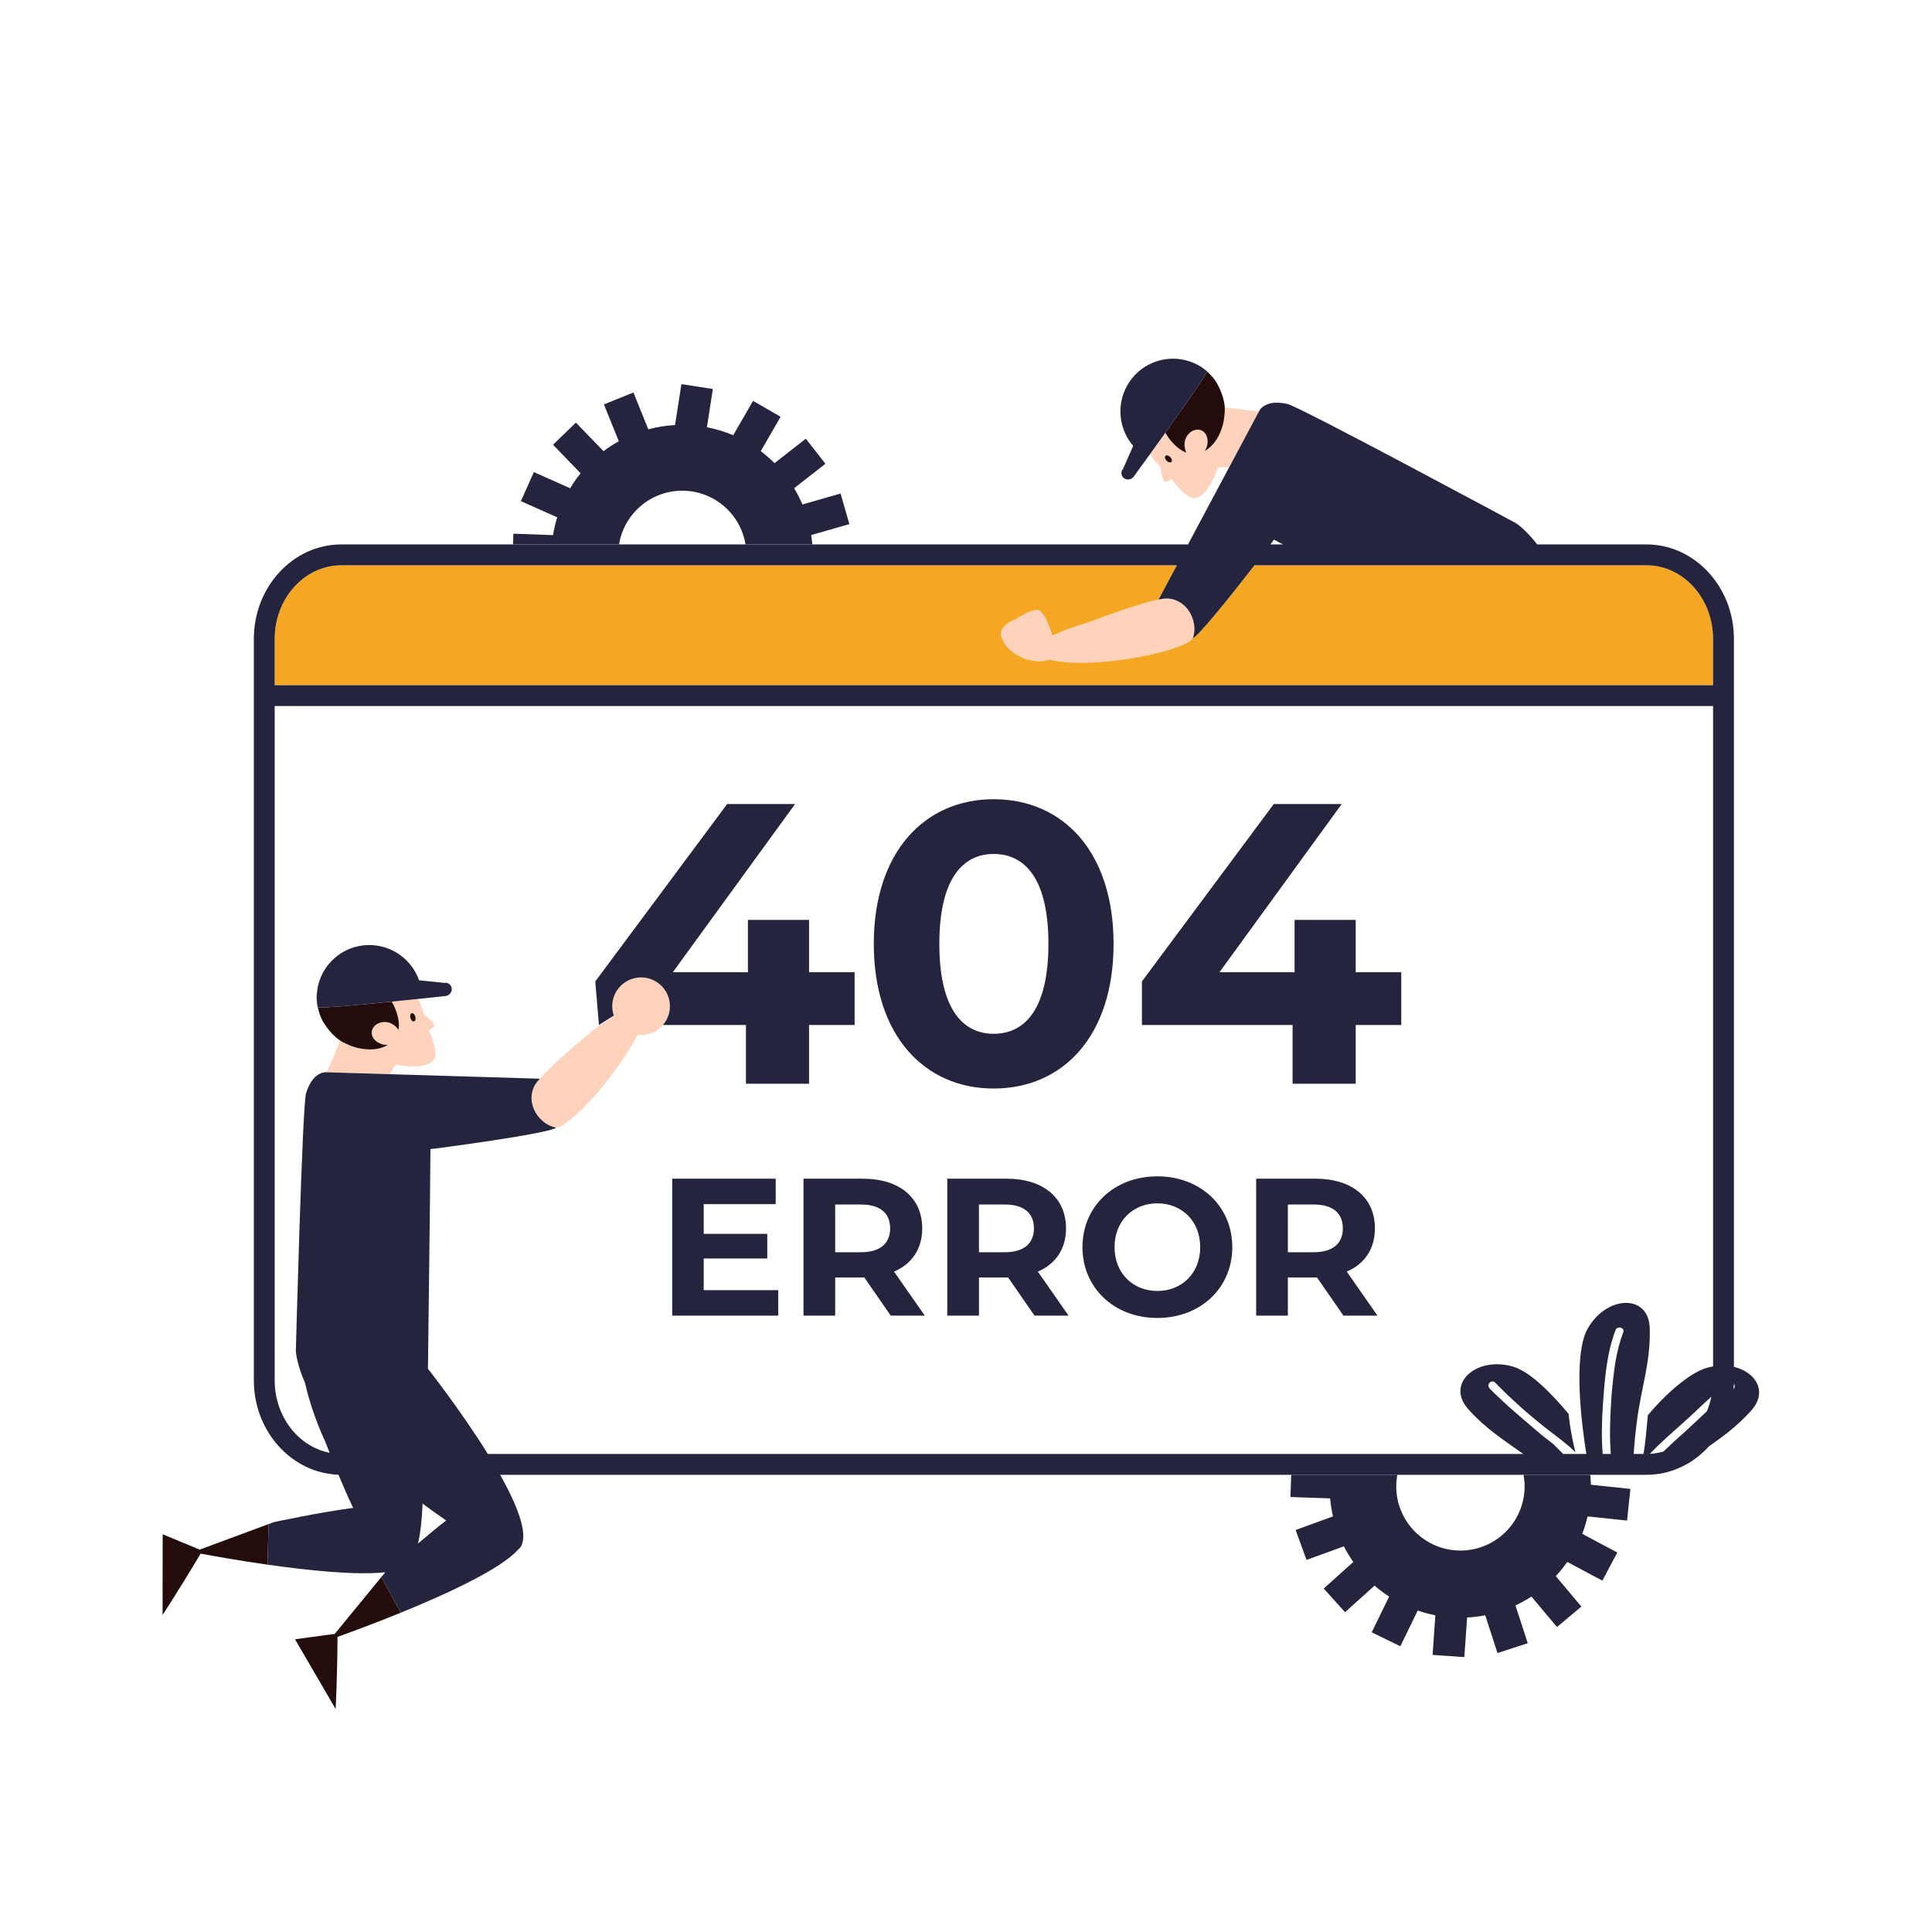 <?xml version="1.0" standalone="no"?>
<svg version="1.1" id="Layer_1" xmlns="http://www.w3.org/2000/svg" xmlns:xlink="http://www.w3.org/1999/xlink" x="0px" y="0px" width="595.279px" height="595.279px" viewBox="0 0.001 595.279 595.279" enable-background="new 0 0.001 595.279 595.279" xml:space="preserve">
<path id="color_x5F_5" fill="#FFD2BB" d="M366.365,122.987c-0.057,0.081-0.116,0.167-0.173,0.249
	c0.082-0.118,0.165-0.238,0.246-0.355C366.413,122.916,366.39,122.95,366.365,122.987z M387.908,126.761l-9.18,17.203l-3.456,0.041
	c-1.136,3.33-2.695,6.235-4.296,7.898c-3.592,3.731-6.356,0.149-10.027-4.241c-0.45,0.32-0.894,0.558-1.27,0.67
	c-1.679,0.494-1.429-1.653-2.015-3.644c-0.086-0.29-0.138-0.58-0.162-0.868c-0.119-0.119-0.238-0.24-0.362-0.357
	c-1.125-1.083-2.06-2.277-2.811-3.532c1.435-1.989,3.059-4.25,4.731-6.591v0c1.582,2.821,4.191,5.366,6.479,6.127
	c-0.001-0.001-0.001-0.002-0.002-0.004c0.002,0,0.003,0.001,0.004,0.001c-0.334-0.739-0.544-1.528-0.573-2.326
	c-0.01-0.266,0.001-0.532,0.033-0.798c0.238-2.029,1.944-4,4.121-3.953c1.618,0.034,2.684,1.337,2.897,2.877
	c0.102,0.671,0.07,1.337-0.08,1.97c-0.07,0.302-0.168,0.594-0.289,0.876c-0.064,0.151-0.153,0.292-0.231,0.437
	c-0.067,0.126-0.124,0.258-0.201,0.38c0.066-0.035,0.124-0.068,0.188-0.111c0.812-0.471,1.563-1.094,2.241-1.858
	c1.391-1.529,2.473-3.591,3.1-5.982c0.009-0.028,0.018-0.057,0.02-0.082c0.148-0.564,0.272-1.149,0.369-1.749
	c0.038-0.237,0.051-0.485,0.08-0.726c0.044-0.368,0.1-0.732,0.121-1.107c0.033-0.541,0.05-1.084,0.038-1.636v0c0,0,0-0.001,0-0.001
	c-0.001-0.028-0.005-0.062-0.005-0.091L387.908,126.761z M360.575,140.821c-0.506-0.51-1.168-0.671-1.48-0.356
	c-0.31,0.313-0.153,0.987,0.355,1.498c0.507,0.507,1.167,0.672,1.48,0.356C361.239,142.005,361.084,141.332,360.575,140.821z
	 M367.281,121.658c-0.095,0.138-0.191,0.279-0.289,0.42C367.088,121.939,367.188,121.794,367.281,121.658L367.281,121.658z
	 M106.472,309.95c0.077-0.006,0.16-0.014,0.237-0.02C106.629,309.936,106.552,309.943,106.472,309.95
	C106.472,309.95,106.472,309.95,106.472,309.95z M121.888,327.994l-1.754,2.979l-19.49-0.59l4.218-9.726
	c0.012,0.007,0.024,0.015,0.037,0.023c0.014,0.009,0.028,0.019,0.041,0.026c0.441,0.266,0.889,0.502,1.341,0.728
	c0.032,0.016,0.063,0.036,0.096,0.052c0,0,0,0,0.001,0c0,0.001,0,0.001,0.001,0.001c0.222,0.11,0.449,0.193,0.672,0.293
	c0.339,0.152,0.677,0.315,1.019,0.444c0.568,0.215,1.137,0.397,1.701,0.549c0.007,0.003,0.017,0.005,0.024,0.008
	c0.018,0.006,0.035,0.012,0.054,0.017c0.437,0.118,0.868,0.196,1.3,0.277c1.926,0.36,3.785,0.371,5.434,0.007
	c0.999-0.208,1.914-0.551,2.726-1.021c0.069-0.034,0.127-0.067,0.19-0.108c-0.031,0.001-0.061-0.004-0.092-0.003
	c-0.588,0.018-1.171-0.044-1.737-0.213c-0.133-0.039-0.257-0.105-0.387-0.155c-0.479-0.186-0.942-0.423-1.36-0.755
	c-1.23-0.951-1.831-2.522-1.057-3.943c1.042-1.913,3.6-2.413,5.48-1.611c0.987,0.417,1.807,1.146,2.441,2.021
	c0-0.001,0-0.001,0-0.002c0.001,0.001,0.002,0.002,0.002,0.003c0.477-2.364-0.432-5.893-2.095-8.668h0
	c2.864-0.287,5.633-0.573,8.072-0.828c0.715,1.274,1.287,2.68,1.667,4.194c0.04,0.165,0.085,0.329,0.129,0.492
	c0.238,0.165,0.464,0.353,0.673,0.571c1.436,1.499,3.423,2.349,2.159,3.56c-0.284,0.271-0.711,0.536-1.212,0.769
	c1.985,5.369,3.717,9.549-1.306,10.81C128.636,328.756,125.343,328.664,121.888,327.994z M126.433,313.659
	c0.191,0.695,0.697,1.165,1.123,1.053c0.43-0.115,0.616-0.77,0.428-1.462c-0.19-0.695-0.697-1.165-1.123-1.053
	C126.431,312.312,126.241,312.967,126.433,313.659z M109.704,309.673c0.021-0.002,0.042-0.003,0.063-0.005
	c0.021-0.002,0.042-0.004,0.063-0.006C109.788,309.666,109.746,309.669,109.704,309.673z M107.867,309.833
	c0.134-0.012,0.268-0.022,0.403-0.034C108.135,309.81,108.001,309.821,107.867,309.833z M350.787,186.379
	c-7.084,2.177-15.407,5.369-15.407,5.369s-5.23,1.528-9.838,3.498c-0.449,0.191-0.896,0.386-1.327,0.585
	c-0.227-0.801-0.485-1.62-0.775-2.411c-0.886-2.429-2.032-4.617-3.233-5.332c-1.663-0.992-7.32,2.747-7.32,2.747
	s-1.783,0.607-3.107,1.807c-1.087,0.987-1.865,2.375-1.066,4.166c2.7,6.06,10.832,8.011,14.599,6.411
	c1.336,0.357,2.888,0.606,4.588,0.767c0.496,0.047,1.004,0.088,1.526,0.12c0,0,0.001,0,0.001,0c1.3,0.079,2.677,0.106,4.097,0.095
	c8.76-0.063,19.387-1.729,26.583-3.93c0.683-0.207,1.334-0.421,1.95-0.638c1.991-0.702,3.62-1.442,4.716-2.193
	c0.299-0.204,0.546-0.492,0.745-0.84c1.681-4.2-0.887-10.96-6.619-12.055c-0.042-0.008-0.085-0.014-0.128-0.021
	c-0.361-0.063-0.732-0.109-1.118-0.125c-0.634-0.026-1.557,0.099-2.667,0.323c0,0,0-0.001,0-0.001c-0.001,0-0.001,0-0.001,0
	C355.269,185.068,353.094,185.669,350.787,186.379z M197.527,301.162c-4.904,0-8.879,3.976-8.879,8.88
	c0,1.008,0.181,1.969,0.491,2.871c0.017,0.05,0.03,0.101,0.047,0.149c-3.193,2.154-6.039,4.058-6.039,4.058
	s-6.909,5.636-12.319,10.699c-1.763,1.648-3.366,3.236-4.521,4.549c0,0.001-0.001,0.001-0.002,0.002c0,0,0.002,0.001,0.001,0.002
	c-0.746,0.851-1.313,1.591-1.604,2.152c-0.178,0.345-0.324,0.69-0.449,1.037c-0.014,0.038-0.029,0.076-0.042,0.114
	c-1.903,5.518,2.684,11.106,7.163,11.74c0.403,0,0.777-0.071,1.104-0.229c1.197-0.578,2.647-1.621,4.247-3.001
	c0.495-0.425,1.004-0.885,1.524-1.374c5.487-5.149,12.216-13.541,16.627-21.109c0.565-0.97,1.083-1.92,1.565-2.854
	c0.357,0.044,0.718,0.073,1.087,0.073c2.696,0,5.107-1.206,6.735-3.103c1.334-1.554,2.145-3.568,2.145-5.776
	C206.407,305.137,202.431,301.162,197.527,301.162z"></path>
<path id="color_x5F_4" fill="#f5a623" d="M362.61,174.173H105.156c-11.316,0-20.522,10.177-20.522,22.686v14.259h443.192v-14.259
	c0-12.509-9.206-22.686-20.522-22.686H386.523c-6.845,8.832-17.304,21.963-19.012,22.443c0.002-0.005,0.003-0.011,0.005-0.016
	c-0.199,0.349-0.446,0.636-0.745,0.84c-1.096,0.751-2.725,1.491-4.716,2.193c-0.616,0.217-1.268,0.431-1.95,0.638
	c-7.196,2.201-17.823,3.867-26.583,3.93c-1.42,0.011-2.797-0.017-4.097-0.095c0-0.001-0.001,0-0.001,0
	c-0.522-0.032-1.03-0.073-1.526-0.12c-1.7-0.161-3.252-0.41-4.588-0.767c-3.767,1.6-11.898-0.351-14.599-6.411
	c-0.799-1.791-0.021-3.179,1.066-4.166c1.324-1.2,3.107-1.807,3.107-1.807s5.657-3.739,7.32-2.747
	c1.201,0.715,2.348,2.903,3.233,5.332c0.29,0.792,0.549,1.61,0.775,2.411c0.432-0.199,0.878-0.394,1.327-0.585
	c4.607-1.97,9.838-3.498,9.838-3.498s8.323-3.192,15.407-5.369c2.307-0.709,4.482-1.311,6.196-1.66c0,0,0,0,0.001,0
	c-0.001,0-0.001-0.001-0.001-0.001L362.61,174.173z"></path>
<path id="color_x5F_3" fill="#24243e" d="M190.73,167.75h-32.662l0.115-3.307l12.227,0.427c0.297-1.87,0.722-3.698,1.268-5.479
	l-11.177-4.977l3.993-8.954l11.168,4.979c0.97-1.618,2.06-3.156,3.235-4.604l-8.504-8.806l7.051-6.812l8.509,8.806
	c1.489-1.13,3.066-2.154,4.71-3.071l-4.583-11.341l9.089-3.678l4.583,11.348c2.65-0.709,5.407-1.155,8.243-1.312l1.958-12.615
	l9.688,1.509l-1.83,11.784c2.814,0.539,5.53,1.363,8.101,2.462l6.115-10.596l8.487,4.906l-6.12,10.595
	c1.502,1.134,2.92,2.366,4.25,3.693l9.639-7.539l6.041,7.729l-9.644,7.531c0.966,1.598,1.821,3.273,2.562,5.01l11.753-3.368
	l2.703,9.422l-11.762,3.368c0.15,0.954,0.261,1.918,0.341,2.891h-20.568c-1.541-9.39-9.672-16.554-19.49-16.554
	C200.398,151.196,192.269,158.36,190.73,167.75z M469.754,457.977c0,10.912-8.859,19.771-19.774,19.771
	c-10.92,0-19.774-8.859-19.774-19.771c0-1.221,0.122-2.409,0.336-3.567H397.84l-0.238,6.84l12.235,0.43
	c0.164,1.893,0.457,3.747,0.873,5.548l-11.5,4.188l3.358,9.216l11.501-4.182c0.851,1.671,1.821,3.279,2.898,4.816l-9.104,8.187
	l6.568,7.29l9.104-8.197c1.404,1.227,2.906,2.362,4.48,3.39l-5.367,11.003l8.814,4.294l5.362-10.999
	c1.76,0.606,3.571,1.097,5.434,1.458l-0.855,12.205l9.78,0.683l0.856-12.205c1.896-0.095,3.758-0.328,5.583-0.683l3.775,11.636
	l9.324-3.034l-3.78-11.633c1.712-0.795,3.346-1.711,4.916-2.734l7.87,9.38l7.511-6.3l-7.874-9.383
	c1.28-1.37,2.464-2.833,3.541-4.368l10.809,5.752l4.604-8.659l-10.805-5.749c0.669-1.736,1.214-3.526,1.636-5.371l12.179,1.281
	l1.023-9.754l-12.18-1.281c-0.017-1.033-0.092-2.051-0.189-3.063h-20.566C469.631,455.568,469.754,456.757,469.754,457.977z"></path>
<path id="color_x5F_2_1_" fill="#240C0D" d="M117.502,485.913l6.008,10.977c-8.433,3.435-15.92,6.171-19.518,7.458
	c0.001-0.344,0.002-0.688,0.003-1.036l-0.859,0.117L117.502,485.913z M101.725,505.149l1.412-1.721l-12.234,1.664l12.496,21.452
	c0,0,0.008,0.038,0.014,0.026c0.021-0.488,0.534-10.258,0.58-22.224c-1.313,0.47-2.124,0.753-2.25,0.798
	C101.729,505.148,101.725,505.149,101.725,505.149z M103.136,503.428l-1.412,1.721c0,0,0.004-0.001,0.017-0.004
	c0.127-0.045,0.937-0.328,2.25-0.798c0.001-0.344,0.002-0.688,0.003-1.036L103.136,503.428z M61.525,477.467l0.802,0.333
	c-0.177,0.302-0.351,0.595-0.526,0.893c3.755,0.703,11.601,2.116,20.617,3.403l0.347-12.509L61.525,477.467z M59.44,478.24
	l2.085-0.773l-11.4-4.732l-0.031,24.825c0,0-0.012,0.037,0,0.029c0.263-0.41,5.635-8.592,11.708-18.896
	c-1.37-0.256-2.211-0.421-2.344-0.446C59.444,478.242,59.44,478.24,59.44,478.24z M61.525,477.467l-2.085,0.773
	c0,0,0.004,0.002,0.017,0.006c0.132,0.025,0.974,0.19,2.344,0.446c0.176-0.298,0.35-0.591,0.526-0.893L61.525,477.467z
	 M367.36,111.658c1.251,0.499,2.437,1.154,3.529,1.944C369.852,112.806,368.679,112.108,367.36,111.658z M359.094,140.465
	c-0.31,0.313-0.153,0.987,0.355,1.498c0.507,0.507,1.167,0.672,1.48,0.356c0.309-0.314,0.153-0.986-0.355-1.498
	C360.069,140.31,359.407,140.149,359.094,140.465z M371.737,114.771c-0.008,0.016-0.021,0.039-0.029,0.055
	c-0.068,0.136-0.151,0.291-0.256,0.474c-0.017,0.029-0.039,0.066-0.057,0.096c-0.107,0.185-0.226,0.385-0.364,0.61
	c-0.016,0.026-0.036,0.058-0.053,0.084c-0.149,0.243-0.313,0.503-0.495,0.787c-0.01,0.017-0.022,0.035-0.032,0.051
	c-0.193,0.301-0.402,0.623-0.628,0.966c-0.006,0.009-0.012,0.018-0.018,0.027c-0.229,0.348-0.474,0.716-0.732,1.102
	c-0.02,0.029-0.041,0.061-0.061,0.09c-0.244,0.364-0.499,0.74-0.766,1.133c-0.054,0.079-0.11,0.162-0.165,0.242
	c-0.223,0.328-0.449,0.659-0.686,1.004c-0.039,0.057-0.075,0.109-0.114,0.167c-0.094,0.136-0.194,0.281-0.29,0.42
	c-0.183,0.265-0.365,0.53-0.554,0.802c-0.025,0.036-0.048,0.07-0.073,0.106c-0.058,0.083-0.119,0.17-0.177,0.253
	c-0.259,0.373-0.521,0.75-0.789,1.135c-0.001,0.001-0.002,0.003-0.003,0.004c-1.976,2.833-4.188,5.955-6.333,8.958
	c1.58,2.821,4.188,5.362,6.476,6.125c-0.33-0.739-0.54-1.527-0.569-2.324c-0.01-0.266,0-0.533,0.033-0.8
	c0.238-2.029,1.943-4,4.123-3.954c1.618,0.036,2.682,1.339,2.896,2.877c0.103,0.672,0.071,1.338-0.079,1.971
	c-0.071,0.302-0.169,0.595-0.29,0.877c-0.064,0.151-0.153,0.292-0.231,0.437c-0.067,0.126-0.123,0.257-0.2,0.378
	c0.066-0.034,0.125-0.069,0.188-0.11c0.811-0.472,1.563-1.095,2.241-1.858c1.392-1.528,2.473-3.592,3.1-5.982
	c0.011-0.029,0.018-0.057,0.02-0.082c0.148-0.564,0.272-1.148,0.369-1.747c0.038-0.237,0.051-0.485,0.08-0.726
	c0.044-0.368,0.1-0.733,0.121-1.109c0.034-0.54,0.051-1.083,0.038-1.635c0-0.029-0.004-0.063-0.006-0.092h0.001c0,0,0-0.001,0-0.002
	c-0.069-2.097-1.323-6.681-3.97-9.627c-0.454-0.506-0.967-1.025-1.523-1.527c0,0,0,0,0,0.001
	C371.857,114.51,371.808,114.627,371.737,114.771z M365.539,139.463c0.002,0,0.003,0.001,0.004,0.001
	c-0.334-0.739-0.544-1.528-0.573-2.326C364.999,137.935,365.209,138.724,365.539,139.463z M366.188,123.24
	c0.001-0.001,0.003-0.003,0.004-0.005c0.057-0.082,0.116-0.167,0.173-0.249C366.307,123.069,366.246,123.156,366.188,123.24z
	 M365.399,124.375c-0.001,0.001-0.002,0.003-0.003,0.004C365.397,124.378,365.398,124.376,365.399,124.375z M371.421,138.548
	c0.078-0.146,0.167-0.286,0.231-0.437C371.588,138.262,371.499,138.403,371.421,138.548z M377.137,129.147
	c0.038-0.237,0.051-0.485,0.08-0.726C377.188,128.662,377.176,128.909,377.137,129.147z M377.371,125.585L377.371,125.585
	c0.001,0.029,0.005,0.063,0.006,0.091c0,0,0,0.001,0,0.001C377.377,125.648,377.373,125.614,377.371,125.585z M97.757,305.046
	c-0.265,1.367-0.243,2.734-0.067,4.029C97.548,307.733,97.568,306.38,97.757,305.046z M127.555,314.712
	c0.43-0.115,0.616-0.77,0.428-1.462c-0.19-0.695-0.697-1.165-1.123-1.053c-0.43,0.115-0.62,0.77-0.428,1.462
	C126.624,314.354,127.13,314.824,127.555,314.712z M104.899,320.68c0.014,0.009,0.027,0.018,0.04,0.024
	c0.442,0.268,0.891,0.504,1.343,0.729c0.033,0.016,0.064,0.036,0.097,0.052c0.222,0.111,0.449,0.193,0.673,0.294
	c0.339,0.152,0.677,0.315,1.019,0.444c0.567,0.214,1.136,0.396,1.698,0.548c0.008,0.004,0.018,0.006,0.027,0.009
	c0.018,0.006,0.035,0.012,0.055,0.017c0.437,0.118,0.867,0.196,1.298,0.277c1.925,0.359,3.784,0.371,5.432,0.007
	c1-0.209,1.914-0.552,2.727-1.021c0.067-0.034,0.126-0.067,0.189-0.108c-0.03,0.001-0.06-0.004-0.09-0.003
	c-0.587,0.019-1.171-0.044-1.736-0.212c-0.133-0.039-0.258-0.106-0.388-0.156c-0.48-0.185-0.944-0.422-1.362-0.756
	c-1.229-0.95-1.83-2.521-1.056-3.943c1.042-1.913,3.6-2.413,5.48-1.611c0,0,0.001,0.001,0.002,0.001l0,0
	c0.986,0.416,1.807,1.146,2.441,2.02c0.477-2.363-0.433-5.891-2.094-8.665c-3.648,0.365-7.438,0.73-10.86,1.035
	c-0.021,0.002-0.044,0.004-0.065,0.006c-0.021,0.002-0.042,0.003-0.063,0.005c-0.486,0.043-0.965,0.085-1.434,0.126
	c-0.135,0.012-0.269,0.022-0.403,0.034c-0.393,0.033-0.78,0.066-1.158,0.098c-0.077,0.006-0.16,0.014-0.237,0.02
	c-0.161,0.014-0.318,0.025-0.476,0.038c-0.032,0.003-0.064,0.005-0.096,0.008c-0.163,0.013-0.325,0.026-0.484,0.038
	c-0.176,0.015-0.35,0.027-0.521,0.041c-0.038,0.003-0.076,0.006-0.114,0.009c-3.66,0.28-6.297,0.41-6.866,0.261c0,0,0,0,0,0
	c0.157,0.732,0.354,1.435,0.566,2.081c1.241,3.76,4.595,7.127,6.38,8.23c0,0,0.001,0.001,0.001,0.001l0-0.001
	C104.874,320.664,104.886,320.672,104.899,320.68z M106.377,321.486C106.377,321.486,106.377,321.486,106.377,321.486
	c-0.032-0.016-0.063-0.036-0.096-0.052C106.313,321.45,106.344,321.47,106.377,321.486z M120.345,315.272L120.345,315.272
	c0.987,0.417,1.807,1.146,2.441,2.021c0-0.001,0-0.001,0-0.002C122.152,316.419,121.331,315.688,120.345,315.272z M104.862,320.656
	L104.862,320.656c0.012,0.008,0.024,0.016,0.037,0.024C104.886,320.672,104.874,320.664,104.862,320.656z M109.85,322.798
	c0.437,0.118,0.867,0.196,1.298,0.277c-0.432-0.081-0.863-0.159-1.3-0.277c-0.019-0.005-0.036-0.011-0.054-0.017
	C109.813,322.787,109.83,322.793,109.85,322.798z M109.767,309.668c0.021-0.002,0.043-0.004,0.065-0.006c-0.001,0-0.001,0-0.002,0
	C109.809,309.664,109.787,309.666,109.767,309.668z M108.07,322.224c-0.342-0.129-0.679-0.292-1.019-0.444
	C107.39,321.932,107.728,322.095,108.07,322.224z M119.406,321.95c-0.588,0.018-1.171-0.044-1.737-0.213
	c-0.133-0.039-0.257-0.105-0.387-0.155c0.13,0.05,0.255,0.117,0.388,0.156C118.235,321.906,118.819,321.969,119.406,321.95z"></path>
<path id="color_x5F_1" fill="#24243e" d="M263.321,299.566v16.252h-14.036v18.098h-19.453v-18.098h-25.57
	c1.334-1.554,2.145-3.568,2.145-5.776c0-4.904-3.976-8.88-8.88-8.88c-4.904,0-8.879,3.976-8.879,8.88
	c0,1.008,0.181,1.969,0.491,2.871l-4.596,2.905l-1.127-13.421l40.63-54.666h20.931l-37.675,51.835h23.147v-16.13h18.837v16.13
	H263.321z M269.232,290.824c0-28.441,15.759-44.57,36.936-44.57c21.301,0,36.938,16.129,36.938,44.57
	c0,28.441-15.637,44.569-36.938,44.569C284.991,335.393,269.232,319.265,269.232,290.824z M289.423,290.824
	c0,19.577,6.895,27.702,16.745,27.702c9.974,0,16.868-8.125,16.868-27.702c0-19.577-6.895-27.702-16.868-27.702
	C296.318,263.122,289.423,271.247,289.423,290.824z M398.262,333.916h19.453v-18.098h14.035v-16.252h-14.035v-16.13h-18.838v16.13
	H375.73l37.676-51.835h-20.931l-40.63,54.666v13.421h46.417V333.916z M216.824,387.761h19.588v-7.594h-19.588v-9.161h22.18v-7.836
	H207.12v42.191h32.667v-7.836h-22.963V387.761z M247.566,363.171h18.263c11.271,0,18.323,5.847,18.323,15.31
	c0,6.328-3.195,10.97-8.68,13.32l9.463,13.562h-10.487l-8.137-11.754h-0.482h-8.499v11.754h-9.764V363.171z M257.33,385.834h7.956
	c5.968,0,8.981-2.772,8.981-7.354c0-4.641-3.013-7.354-8.981-7.354h-7.956V385.834z M319.776,391.801l9.463,13.562h-10.487
	l-8.137-11.754h-0.482h-8.499v11.754h-9.764v-42.191h18.263c11.271,0,18.323,5.847,18.323,15.31
	C328.456,384.808,325.26,389.45,319.776,391.801z M318.57,378.48c0-4.641-3.013-7.354-8.98-7.354h-7.956v14.707h7.956
	C315.557,385.834,318.57,383.061,318.57,378.48z M379.691,384.266c0,12.598-9.824,21.818-23.085,21.818
	c-13.32,0-23.084-9.282-23.084-21.818s9.764-21.818,23.084-21.818C369.867,362.448,379.691,371.67,379.691,384.266z
	 M369.805,384.266c0-8.016-5.665-13.501-13.199-13.501s-13.199,5.485-13.199,13.501s5.665,13.501,13.199,13.501
	S369.805,392.282,369.805,384.266z M414.955,391.801l9.463,13.562H413.93l-8.137-11.754h-0.482h-8.499v11.754h-9.764v-42.191h18.263
	c11.271,0,18.322,5.847,18.322,15.31C423.634,384.808,420.439,389.45,414.955,391.801z M413.749,378.48
	c0-4.641-3.014-7.354-8.98-7.354h-7.956v14.707h7.956C410.735,385.834,413.749,383.061,413.749,378.48z M97.846,310.204
	c-0.088,0.062-0.058,0.106,0.068,0.141c0,0,0,0,0,0c0.569,0.149,3.206,0.02,6.866-0.261c0.038-0.003,0.076-0.006,0.114-0.009
	c0.171-0.013,0.346-0.026,0.521-0.041c0.16-0.012,0.32-0.024,0.484-0.038c0.032-0.002,0.064-0.005,0.096-0.008
	c0.157-0.013,0.317-0.025,0.476-0.039c0.08-0.006,0.157-0.013,0.237-0.019c0.379-0.031,0.765-0.064,1.158-0.098
	c0.134-0.012,0.268-0.022,0.403-0.034c0.47-0.041,0.947-0.082,1.434-0.126c0.042-0.004,0.084-0.007,0.126-0.011c0,0,0.001,0,0.002,0
	c3.422-0.305,7.212-0.67,10.86-1.035c0,0,0.001,0,0.001,0h0c2.864-0.287,5.633-0.573,8.072-0.828
	c5.036-0.528,8.648-0.925,8.648-0.925c1.14-0.221,1.926-1.304,1.758-2.417c-0.169-1.113-1.227-1.838-2.367-1.617l-7.683-0.8
	c-0.77-2.176-2.008-4.223-3.731-5.975c-1.914-1.946-4.191-3.313-6.619-4.092c-5.564-1.799-11.9-0.522-16.35,3.852
	c-1.834,1.804-3.153,3.942-3.942,6.223c-0.34,0.978-0.58,1.982-0.723,2.998c-0.19,1.334-0.21,2.688-0.068,4.028
	C97.73,309.452,97.779,309.827,97.846,310.204z M349.157,137.377l-3.126,7.063c-0.76,0.879-0.656,2.158,0.225,2.858
	c0.883,0.699,2.215,0.555,2.972-0.324c0,0,2.141-2.937,5.103-7.044c1.435-1.989,3.059-4.25,4.731-6.591v0
	c0.001,0,0.001-0.001,0.002-0.002c1.189-1.666,2.396-3.364,3.575-5.033c0.102-0.144,0.2-0.284,0.302-0.427
	c0.45-0.639,0.895-1.27,1.332-1.894c0.181-0.258,0.356-0.509,0.535-0.763c0.195-0.279,0.397-0.567,0.589-0.841
	c0.001-0.001,0.002-0.003,0.003-0.004c0.218-0.312,0.429-0.615,0.639-0.919c0.05-0.072,0.104-0.149,0.154-0.221
	c0.082-0.118,0.165-0.238,0.246-0.355c0.188-0.273,0.371-0.538,0.554-0.802c0.098-0.141,0.194-0.282,0.289-0.42
	c0.038-0.055,0.077-0.112,0.115-0.167c0.235-0.343,0.464-0.678,0.686-1.004c0.055-0.08,0.111-0.163,0.165-0.242
	c0.267-0.393,0.521-0.771,0.766-1.133c0.02-0.03,0.041-0.061,0.061-0.09c0.259-0.386,0.503-0.754,0.732-1.102
	c0.006-0.009,0.012-0.018,0.018-0.027c0.226-0.343,0.435-0.664,0.628-0.966c0.01-0.016,0.022-0.034,0.032-0.051
	c0.183-0.284,0.345-0.543,0.495-0.787c0.017-0.026,0.037-0.058,0.053-0.084c0.139-0.226,0.257-0.425,0.364-0.61
	c0.018-0.03,0.04-0.067,0.057-0.096c0.105-0.184,0.188-0.338,0.256-0.474c0.008-0.016,0.021-0.04,0.029-0.055
	c0.071-0.145,0.12-0.261,0.142-0.341c0,0,0,0,0-0.001c0.033-0.126,0.01-0.174-0.089-0.128c-0.291-0.245-0.594-0.475-0.901-0.698
	c-1.092-0.789-2.277-1.445-3.528-1.943c-0.953-0.38-1.944-0.672-2.961-0.863c-2.371-0.449-4.884-0.368-7.359,0.327
	c-6.008,1.685-10.265,6.547-11.471,12.27c-0.53,2.494-0.478,5.149,0.259,7.777C346.492,133.535,347.652,135.627,349.157,137.377z
	 M539.585,434.613c-4.274,4.754-8.519,7.85-13.034,11.031c-4.895,5.403-11.713,8.766-19.248,8.766h-17.318h-20.566h-38.877H397.84
	H154.103c5.159,9.2,8.609,17.812,6.507,21.9c-0.218,0.423-0.504,0.761-0.846,1.021c-5.276,6.045-22.077,13.779-36.253,19.559
	l0-0.001l-6.008-10.977l0-0.001l1.082-1.315c0,0,0.06-0.055,0.165-0.15c-9.031,0.972-23.791-0.563-36.33-2.35v-0.001l0.347-12.509
	v-0.001l1.598-0.589c0,0,14.079-3.04,24.443-4.395c-1.676-3.522-3.219-7.077-4.525-10.217
	c-14.453-0.502-26.069-13.351-26.069-29.083V217.541v-20.682c0-16.051,12.087-29.109,26.945-29.109h52.912h32.662h38.979h20.568
	h115.759l12.691-23.786l9.18-17.203l0.093-0.174c0,0,1.746-3.741,8.72-2.098c3.941,0.929,70.438,36.751,70.438,36.751
	c0.092,0.064,2.949,1.935,6.479,6.51h33.664c14.858,0,26.946,13.058,26.946,29.109v20.682v203.618
	C541.024,422.749,544.76,428.857,539.585,434.613z M527.825,196.859c0-12.509-9.206-22.686-20.522-22.686H386.523
	c-6.845,8.832-17.304,21.963-19.012,22.443c0.002-0.005,0.003-0.011,0.005-0.016c1.048-2.619,0.443-6.234-1.551-8.85
	c-0.01-0.013-0.021-0.026-0.03-0.039c-0.19-0.248-0.395-0.486-0.609-0.714c-0.015-0.015-0.029-0.029-0.043-0.043
	c-0.217-0.225-0.443-0.44-0.684-0.642c-0.016-0.013-0.032-0.024-0.048-0.037c-0.241-0.2-0.492-0.388-0.757-0.56
	c-0.024-0.016-0.05-0.029-0.074-0.044c-0.259-0.165-0.526-0.318-0.807-0.455c-0.057-0.027-0.117-0.048-0.175-0.074
	c-0.256-0.117-0.515-0.229-0.787-0.319c-0.338-0.112-0.688-0.208-1.055-0.277c-0.042-0.008-0.085-0.014-0.128-0.021
	c-0.361-0.063-0.732-0.109-1.118-0.125c-0.634-0.026-1.557,0.099-2.667,0.323c0,0,0-0.001,0-0.001c-0.001,0-0.001-0.001-0.001-0.001
	l5.627-10.545H105.156c-11.316,0-20.522,10.177-20.522,22.686v14.259h443.192V196.859z M395.337,167.75
	c-0.946-0.47-1.888-0.956-2.808-1.477c-0.041,0.075-0.433,0.607-1.087,1.477H395.337z M137.472,468.475
	c-2.541-1.731-5.013-3.518-7.277-5.203c-0.169,4.632-0.6,8.899-1.409,12.324C131.617,473.178,134.679,470.637,137.472,468.475z
	 M497.758,409.856c-2.742,7.251-3.325,15.089-3.862,22.758c-0.359,5.107-0.495,10.267-0.084,15.373h2.499
	c-0.411-5.101-0.245-10.245,0.06-15.373c0.059-0.984,0.123-1.972,0.193-2.962c0.285-3.331,0.668-6.653,1.154-9.962
	c0.548-3.125,1.302-6.205,2.427-9.177C500.711,409.018,498.315,408.378,497.758,409.856z M527.306,430.35
	c-3.036,2.682-5.9,5.56-8.946,8.256c-3.437,3.042-6.875,6.054-10.028,9.352c1.441-0.079,2.843-0.324,4.191-0.717
	c2.079-2.008,4.235-3.942,6.392-5.877c2.362-2.119,4.656-4.354,7.002-6.524C526.515,433.417,526.983,431.914,527.306,430.35z
	 M527.825,217.541H84.633v207.762c0,11.152,7.321,20.444,16.929,22.329c-0.848-2.17-1.351-3.509-1.391-3.523
	c-3.026-6.639-4.969-12.636-6.171-17.973c-2.609-5.901-2.835-9.729-2.847-9.849c0,0,1.984-75.507,3.138-79.388
	c2.042-6.868,6.156-6.522,6.156-6.522l0.197,0.006l19.49,0.59l46.171,1.397c0,0,0.002,0.001,0.001,0.002
	c-0.746,0.851-1.313,1.591-1.604,2.152c-0.178,0.345-0.324,0.69-0.449,1.037c-0.014,0.038-0.029,0.076-0.042,0.114
	c-0.123,0.353-0.213,0.703-0.285,1.052c-0.057,0.285-0.09,0.569-0.116,0.853c-0.005,0.059-0.017,0.118-0.021,0.178
	c-0.021,0.313-0.021,0.624-0.007,0.932c0.001,0.026,0,0.054,0.001,0.08c0.019,0.316,0.056,0.63,0.11,0.94
	c0.003,0.018,0.005,0.036,0.008,0.055c0.056,0.31,0.129,0.615,0.217,0.917c0.005,0.018,0.01,0.036,0.015,0.054
	c0.09,0.302,0.197,0.598,0.317,0.887c0.006,0.015,0.012,0.029,0.018,0.044c1.276,3.031,4.111,5.354,6.905,5.75
	c0.007,0.001,0.014,0.003,0.021,0.004c-1.893,1.86-38.088,6.634-38.765,6.619c-0.065,12.454-0.772,67.682-0.772,67.682
	s10.091,12.794,18.446,26.267h319.037c-6.021-4.322-11.451-7.691-16.936-13.787c-7.096-7.892,2.549-16.453,13.825-13.113
	c5.17,1.53,11.61,7.998,17.073,14.555c0.403,3.984,1.149,7.919,2.092,11.815c-2.502-2.542-5.482-4.634-8.326-6.843
	c-5.735-4.458-11.316-9.39-16.374-14.602c-1.112-1.147-2.861,0.605-1.749,1.75c4.792,4.939,10.111,9.266,15.318,13.748
	c1.391,1.197,2.861,2.296,4.316,3.404c1.024,1.016,2.031,2.049,3.048,3.072h7.149c-1.276-7.941-4.328-30.426,0.482-38.748
	c5.883-10.184,18.773-10.607,19.054,0s-2.522,17.819-3.923,28.427c-0.578,4.371-0.869,7.798-1.013,10.321h3.005
	c0.69-3.935,0.944-7.906,1.353-11.932c5.463-6.556,12.856-13.023,18.027-14.556c0.695-0.206,1.385-0.366,2.064-0.484V217.541z
	 M534.224,426.347c-0.019,0.565-0.05,1.127-0.098,1.685C534.614,427.541,534.558,426.828,534.224,426.347z"></path>
</svg>